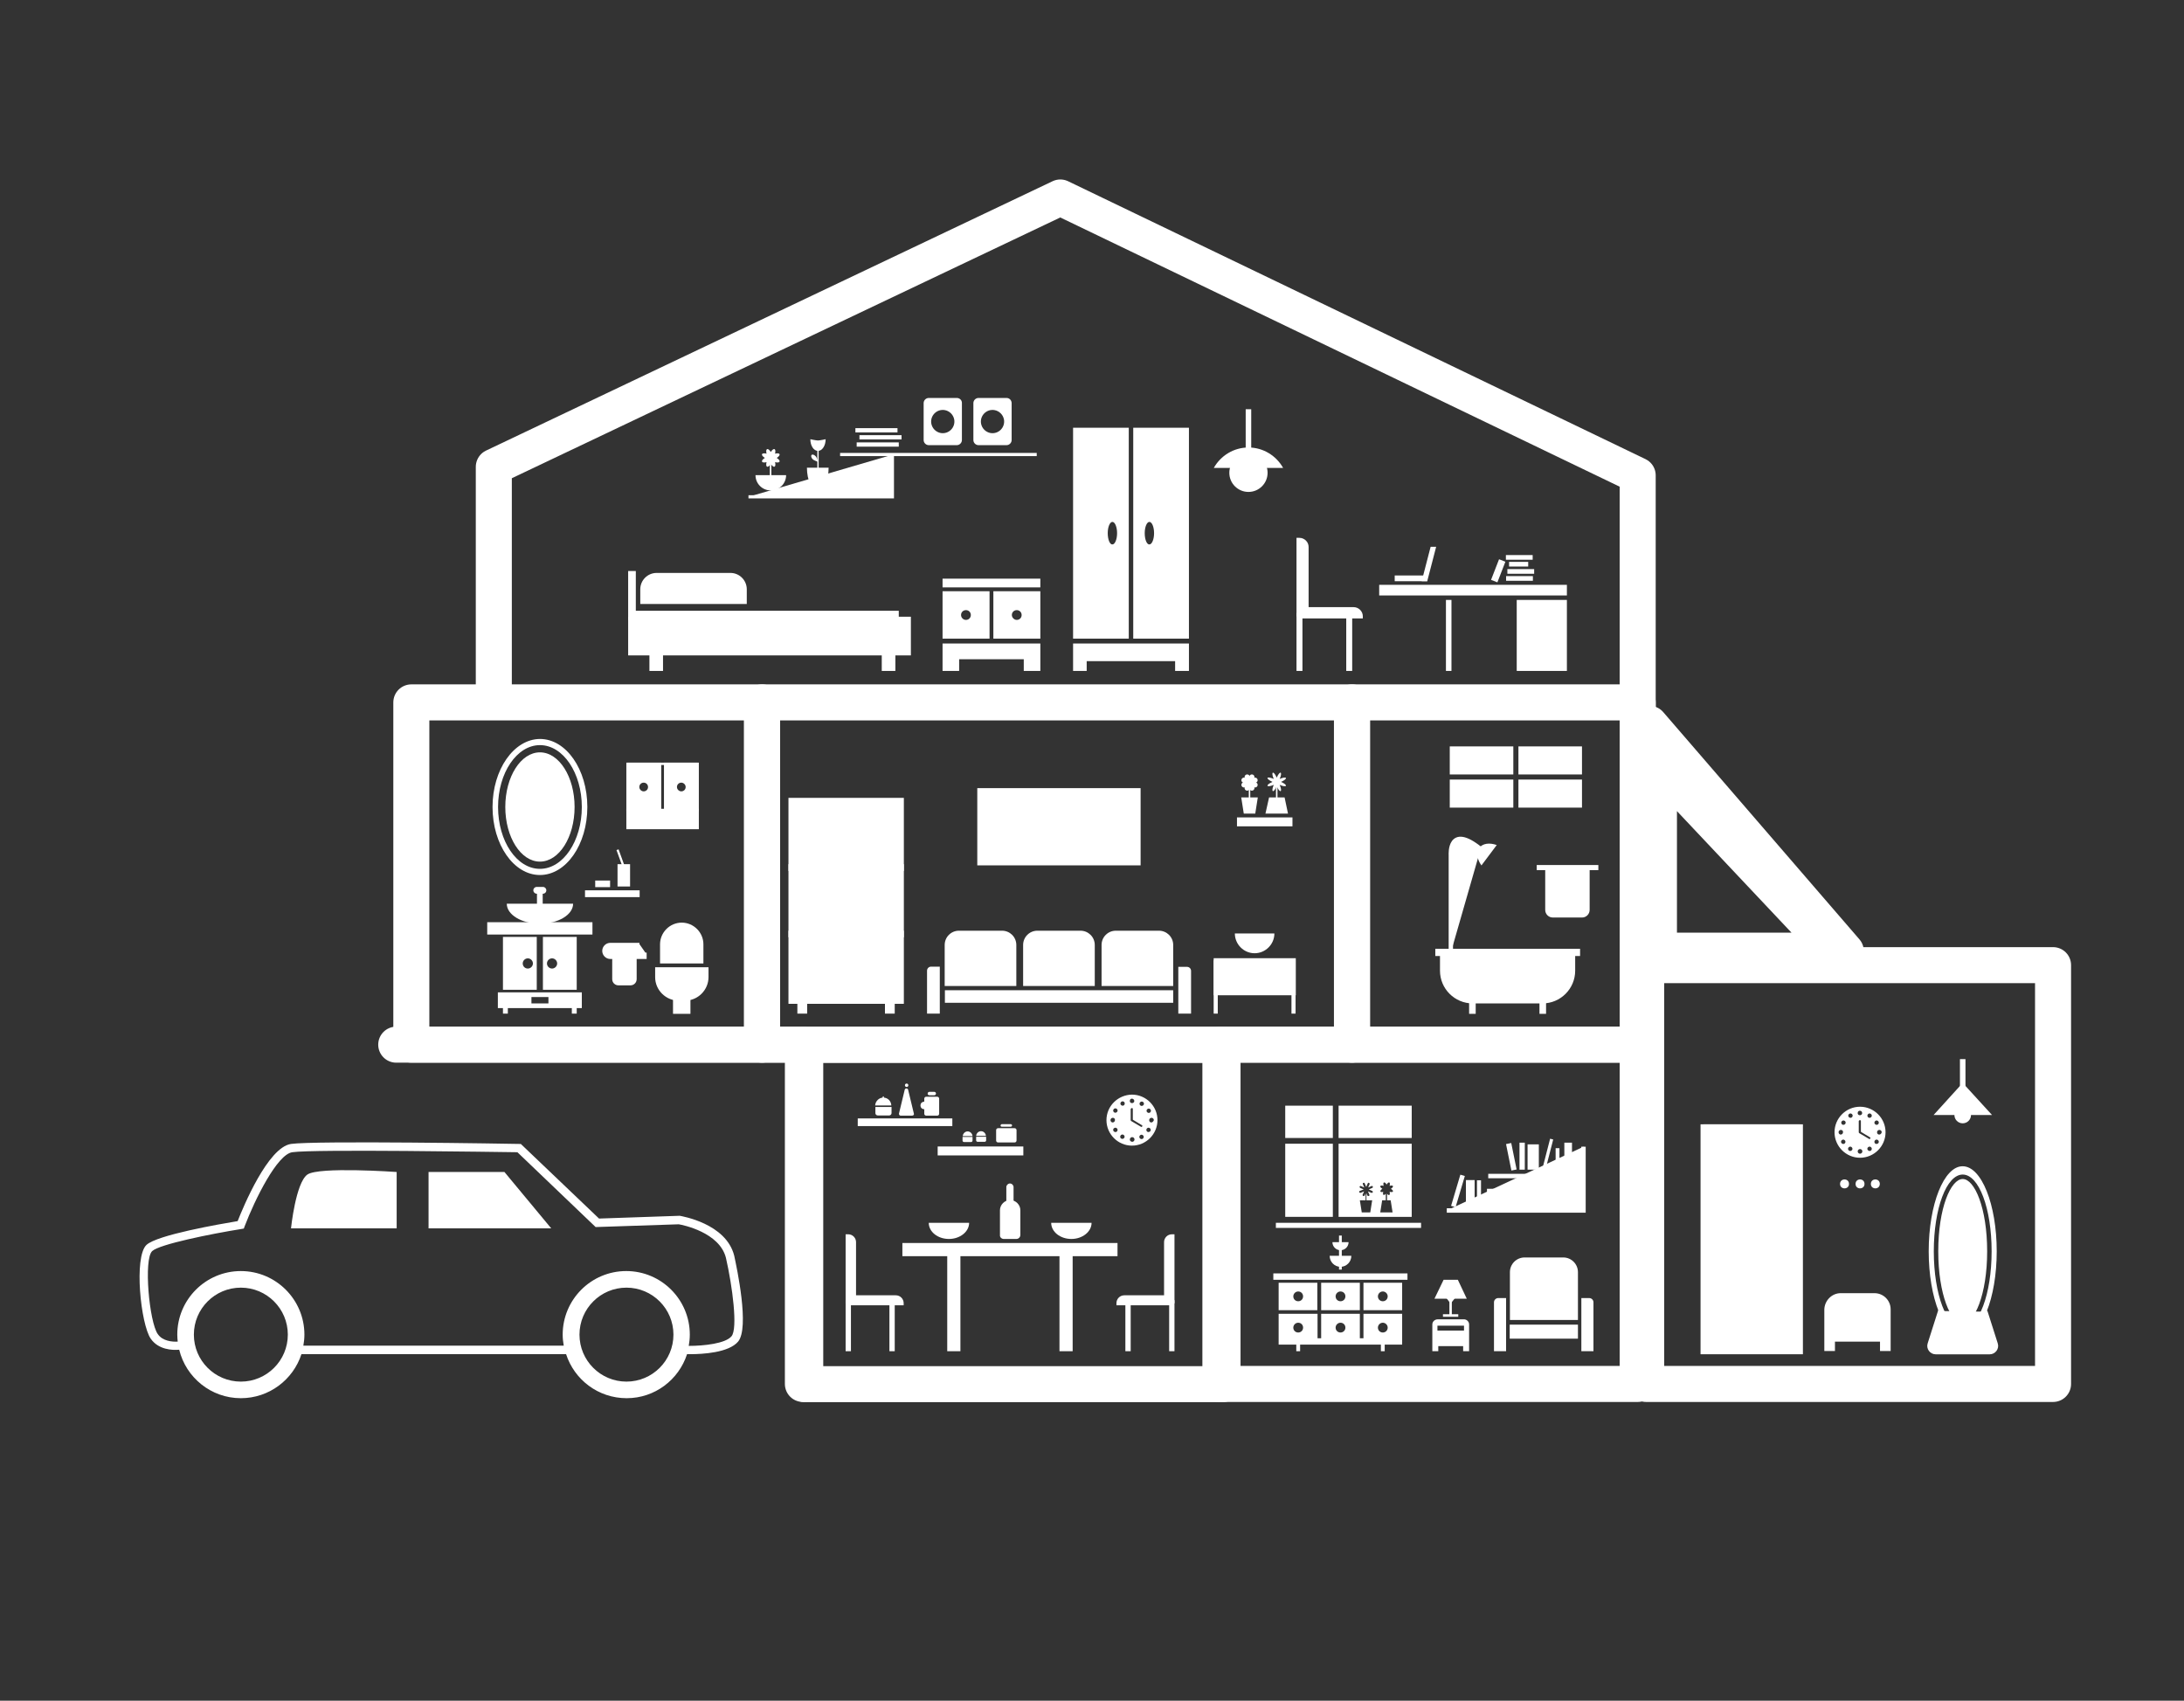 <?xml version="1.0" encoding="utf-8"?>
<!-- Generator: Adobe Illustrator 17.1.0, SVG Export Plug-In . SVG Version: 6.00 Build 0)  -->
<!DOCTYPE svg PUBLIC "-//W3C//DTD SVG 1.1//EN" "http://www.w3.org/Graphics/SVG/1.1/DTD/svg11.dtd">
<svg version="1.1" xmlns="http://www.w3.org/2000/svg" xmlns:xlink="http://www.w3.org/1999/xlink" x="0px" y="0px"
	 viewBox="0 0 1027.4 800" enable-background="new 0 0 1027.4 800" xml:space="preserve">
<rect x="0" y="0" width="1027.4" height="800" fill="#333333" stroke="none"/>
<g id="objects">
	<g>
		<g>
			<g>
				<g>
					<g>
						<g>
							
								<polyline fill="none" stroke="#FFFFFF" stroke-width="16.95" stroke-linecap="round" stroke-linejoin="round" stroke-miterlimit="10" points="
								186.4,491.4 377.7,491.4 377.7,651 							"/>
							
								<rect x="574.1" y="491.4" fill="none" stroke="#FFFFFF" stroke-width="16.95" stroke-linecap="round" stroke-linejoin="round" stroke-miterlimit="10" width="196.3" height="159.6"/>
							
								<rect x="358.5" y="330.4" fill="none" stroke="#FFFFFF" stroke-width="16.95" stroke-linecap="round" stroke-linejoin="round" stroke-miterlimit="10" width="277.5" height="161"/>
							
								<rect x="636" y="330.4" fill="none" stroke="#FFFFFF" stroke-width="16.95" stroke-linecap="round" stroke-linejoin="round" stroke-miterlimit="10" width="134.4" height="161"/>
							
								<polyline fill="none" stroke="#FFFFFF" stroke-width="16.95" stroke-linecap="round" stroke-linejoin="round" stroke-miterlimit="10" points="
								232.3,329.2 232.3,219.6 498.8,92.9 770.4,223.6 770.4,381.2 							"/>
							
								<path fill="none" stroke="#FFFFFF" stroke-width="16.95" stroke-linecap="round" stroke-linejoin="round" stroke-miterlimit="10" d="
								M208.2,267.2"/>
							
								<path fill="none" stroke="#FFFFFF" stroke-width="16.95" stroke-linecap="round" stroke-linejoin="round" stroke-miterlimit="10" d="
								M415.2,119.9"/>
							
								<path fill="none" stroke="#FFFFFF" stroke-width="16.95" stroke-linecap="round" stroke-linejoin="round" stroke-miterlimit="10" d="
								M793.7,297.9"/>
							
								<path fill="none" stroke="#FFFFFF" stroke-width="16.95" stroke-linecap="round" stroke-linejoin="round" stroke-miterlimit="10" d="
								M415.2,119.9"/>
							
								<polyline fill="none" stroke="#FFFFFF" stroke-width="16.95" stroke-linecap="round" stroke-linejoin="round" stroke-miterlimit="10" points="
								776,340.5 868.3,447.4 837.2,447.4 							"/>
							
								<polygon fill="none" stroke="#FFFFFF" stroke-width="16.95" stroke-linecap="round" stroke-linejoin="round" stroke-miterlimit="10" points="
								862.4,447.2 780.4,447.2 780.4,360.2 							"/>
							
								<rect x="378.8" y="491.5" fill="none" stroke="#FFFFFF" stroke-width="16.95" stroke-linecap="round" stroke-linejoin="round" stroke-miterlimit="10" width="196.3" height="159.6"/>
							
								<rect x="193.5" y="330.4" fill="none" stroke="#FFFFFF" stroke-width="16.95" stroke-linecap="round" stroke-linejoin="round" stroke-miterlimit="10" width="165" height="161"/>
						</g>
					</g>
					<g>
						<g>
							<path fill="#FFFFFF" d="M520.5,526.9c0,6.6,5.4,12,12,12c6.6,0,12-5.4,12-12c0-6.6-5.4-12-12-12
								C525.9,515,520.5,520.3,520.5,526.9z M533.6,517.9c0,0.6-0.5,1-1.1,1c-0.6,0-1.1-0.5-1-1.1c0-0.6,0.5-1.1,1.1-1
								C533.1,516.9,533.6,517.3,533.6,517.9z M532.5,521.2c0.2,0,0.4,0.2,0.4,0.4v5.1l4.3,2.6c0.2,0.1,0.3,0.4,0.1,0.6
								c-0.1,0.1-0.2,0.2-0.4,0.2c-0.1,0-0.1,0-0.2-0.1l-4.6-2.7c-0.1-0.1-0.2-0.2-0.2-0.4v-5.3
								C532.1,521.4,532.3,521.2,532.5,521.2z M540.9,523.4c-0.2,0.1-0.3,0.1-0.5,0.1c-0.4,0-0.7-0.2-0.9-0.5
								c-0.3-0.5-0.1-1.1,0.4-1.4c0.5-0.3,1.1-0.1,1.4,0.4C541.6,522.4,541.4,523.1,540.9,523.4z M541.6,528c-0.6,0-1-0.5-1-1.1
								c0-0.6,0.5-1.1,1.1-1.1c0.6,0,1.1,0.5,1.1,1.1C542.6,527.5,542.1,528,541.6,528z M539.4,531c0.3-0.5,0.9-0.7,1.4-0.4
								c0.5,0.3,0.7,0.9,0.4,1.4c-0.2,0.3-0.6,0.5-0.9,0.5c-0.2,0-0.4,0-0.5-0.1C539.3,532.1,539.1,531.5,539.4,531z M538,519.7
								c-0.2,0.3-0.5,0.5-0.9,0.5c-0.2,0-0.4,0-0.5-0.1c-0.5-0.3-0.7-0.9-0.4-1.4c0.3-0.5,0.9-0.7,1.4-0.4
								C538.1,518.5,538.3,519.2,538,519.7z M536.5,533.9c0.5-0.3,1.1-0.1,1.4,0.4c0.3,0.5,0.1,1.1-0.4,1.4
								c-0.2,0.1-0.3,0.1-0.5,0.1c-0.4,0-0.7-0.2-0.9-0.5C535.8,534.8,536,534.2,536.5,533.9z M531.5,536c0-0.6,0.5-1.1,1.1-1.1
								c0.6,0,1.1,0.5,1.1,1.1c0,0.6-0.5,1.1-1.1,1.1C531.9,537,531.5,536.6,531.5,536z M528.6,520c-0.2,0.1-0.3,0.1-0.5,0.1
								c-0.4,0-0.7-0.2-0.9-0.5c-0.3-0.5-0.1-1.1,0.4-1.4c0.5-0.3,1.1-0.1,1.4,0.4C529.2,519.1,529.1,519.7,528.6,520z M527.1,534.2
								c0.3-0.5,0.9-0.7,1.4-0.4c0.5,0.3,0.7,0.9,0.4,1.4c-0.2,0.3-0.5,0.5-0.9,0.5c-0.2,0-0.4,0-0.5-0.1
								C527,535.4,526.8,534.7,527.1,534.2z M525.6,522.9c-0.2,0.3-0.5,0.5-0.9,0.5c-0.2,0-0.4,0-0.5-0.1c-0.5-0.3-0.7-0.9-0.4-1.4
								c0.3-0.5,0.9-0.7,1.4-0.4C525.7,521.8,525.9,522.4,525.6,522.9z M524.2,530.6c0.5-0.3,1.1-0.1,1.4,0.4
								c0.3,0.5,0.1,1.1-0.4,1.4c-0.2,0.1-0.3,0.1-0.5,0.1c-0.4,0-0.7-0.2-0.9-0.5C523.5,531.5,523.7,530.8,524.2,530.6z
								 M522.4,526.9C522.4,526.9,522.4,526.9,522.4,526.9c0-0.6,0.5-1.1,1.1-1.1c0.6,0,1.1,0.5,1,1.1c0,0,0,0,0,0c0,0,0,0,0,0
								c0,0.6-0.5,1.1-1.1,1.1C522.9,528,522.4,527.5,522.4,526.9C522.4,526.9,522.4,526.9,522.4,526.9z"/>
							<g>
								<path fill="#FFFFFF" d="M547.5,613.1h5v-32.5h-1.2c-2.1,0-3.7,1.7-3.7,3.7V613.1z"/>
								<rect x="529.4" y="611.6" fill="#FFFFFF" width="2.5" height="24"/>
								<rect x="550" y="611.6" fill="#FFFFFF" width="2.5" height="24"/>
								<path fill="#FFFFFF" d="M525.1,614h26.2v-4.7h-22.4c-2.1,0-3.7,1.7-3.7,3.7V614z"/>
							</g>
							<g>
								<path fill="#FFFFFF" d="M402.8,613.1h-5v-32.5h1.2c2.1,0,3.7,1.7,3.7,3.7V613.1z"/>
								<rect x="418.4" y="611.6" fill="#FFFFFF" width="2.5" height="24"/>
								<rect x="397.8" y="611.6" fill="#FFFFFF" width="2.5" height="24"/>
								<path fill="#FFFFFF" d="M425.2,614h-26.2v-4.7h22.4c2.1,0,3.7,1.7,3.7,3.7V614z"/>
							</g>
							<g>
								<g>
									<g>
										<rect x="424.5" y="584.7" fill="#FFFFFF" width="101.2" height="6.2"/>
									</g>
									<g>
										<rect x="498.4" y="589" fill="#FFFFFF" width="6.2" height="46.6"/>
										<rect x="445.6" y="589" fill="#FFFFFF" width="6.2" height="46.6"/>
									</g>
								</g>
								<g>
									<path fill="#FFFFFF" d="M494.5,575.2c0,4.2,4.2,7.6,9.5,7.6c5.2,0,9.5-3.4,9.5-7.6"/>
									<path fill="#FFFFFF" d="M436.9,575.2c0,4.2,4.2,7.6,9.5,7.6c5.2,0,9.5-3.4,9.5-7.6"/>
									<g>
										<path fill="#FFFFFF" d="M472.2,582.8h5.9c1,0,1.9-0.8,1.9-1.9v-11.6c0-2.6-2.2-4.8-4.8-4.8l0,0c-2.6,0-4.8,2.2-4.8,4.8
											V581C470.3,582,471.2,582.8,472.2,582.8z"/>
										<path fill="#FFFFFF" d="M475.1,556.7L475.1,556.7c0.9,0,1.7,0.8,1.7,1.7v16.5c0,0.9-0.8,1.7-1.7,1.7l0,0
											c-0.9,0-1.7-0.8-1.7-1.7v-16.5C473.4,557.5,474.2,556.7,475.1,556.7z"/>
									</g>
								</g>
							</g>
							<g>
								<rect x="441.1" y="539.3" fill="#FFFFFF" width="40.3" height="4.2"/>
								<g>
									<path fill="#FFFFFF" d="M469.5,537.4h7.8c0.5,0,0.9-0.4,0.9-0.9v-4.9c0-0.5-0.4-0.9-0.9-0.9h-7.8c-0.5,0-0.9,0.4-0.9,0.9
										v4.9C468.6,537,469,537.4,469.5,537.4z"/>
									<path fill="#FFFFFF" d="M471.3,530h4.2c0.3,0,0.6-0.3,0.6-0.6l0,0c0-0.3-0.3-0.6-0.6-0.6h-4.2c-0.3,0-0.6,0.3-0.6,0.6l0,0
										C470.6,529.7,470.9,530,471.3,530z"/>
								</g>
								<g>
									<path fill="#FFFFFF" d="M459.2,534.3c0.1-1.2,1.1-2.2,2.3-2.2c1.2,0,2.2,1,2.3,2.2H459.2z"/>
									<path fill="#FFFFFF" d="M463.9,534.7v1.7c0,0.4-0.3,0.7-0.7,0.7h-3.3c-0.4,0-0.7-0.3-0.7-0.7v-1.7H463.9z"/>
								</g>
								<g>
									<path fill="#FFFFFF" d="M452.9,534.4c0.1-1.2,1.1-2.2,2.3-2.2c1.2,0,2.2,1,2.3,2.2H452.9z"/>
									<path fill="#FFFFFF" d="M457.5,534.8v1.7c0,0.4-0.3,0.7-0.7,0.7h-3.3c-0.4,0-0.7-0.3-0.7-0.7v-1.7H457.5z"/>
								</g>
							</g>
							<g>
								<rect x="403.5" y="526.1" fill="#FFFFFF" width="44.5" height="3.6"/>
								<g>
									<path fill="#FFFFFF" d="M429.9,523.8l-2.7-11.2c-0.2-0.8-1.4-0.8-1.6,0l-2.7,11.2c-0.1,0.5,0.3,1,0.8,1h5.3
										C429.7,524.8,430.1,524.3,429.9,523.8z"/>
									<circle fill="#FFFFFF" cx="426.5" cy="510.5" r="0.8"/>
								</g>
								<g>
									<path fill="#FFFFFF" d="M411.7,520c0.1-2,1.8-3.7,3.8-3.7c2.1,0,3.7,1.6,3.8,3.7H411.7z"/>
									<path fill="#FFFFFF" d="M419.4,520.7v2.9c0,0.6-0.5,1.1-1.1,1.1h-5.4c-0.6,0-1.1-0.5-1.1-1.1v-2.9H419.4z"/>
									<path fill="#FFFFFF" d="M415.5,515.7L415.5,515.7c0.1,0,0.3,0.1,0.3,0.3v1.5c0,0.1-0.1,0.3-0.3,0.3l0,0
										c-0.1,0-0.3-0.1-0.3-0.3V516C415.3,515.9,415.4,515.7,415.5,515.7z"/>
								</g>
								<g>
									<g>
										<path fill="#FFFFFF" d="M435.7,524.8h5.2c0.5,0,0.9-0.4,0.9-0.9v-7.1c0-0.5-0.4-0.9-0.9-0.9h-5.2c-0.5,0-0.9,0.4-0.9,0.9
											v7.1C434.8,524.4,435.2,524.8,435.7,524.8z"/>
										<path fill="#FFFFFF" d="M437.2,515.2h2.3c0.5,0,0.8-0.4,0.8-0.8l0,0c0-0.5-0.4-0.8-0.8-0.8h-2.3c-0.5,0-0.8,0.4-0.8,0.8
											l0,0C436.3,514.8,436.7,515.2,437.2,515.2z"/>
									</g>
									<circle fill="#FFFFFF" stroke="#FFFFFF" stroke-width="0.564" stroke-miterlimit="10" cx="434.8" cy="520" r="1.5"/>
								</g>
							</g>
						</g>
						<g>
							<g>
								<rect x="581.9" y="384.5" fill="#FFFFFF" width="26.1" height="4.2"/>
								<g>
									<polygon fill="#FFFFFF" points="595.3,382.7 605.9,382.7 604.3,375.1 597,375.1 									"/>
									<polygon fill="#FFFFFF" points="583.9,375.1 591.7,375.1 590.5,382.7 585.1,382.7 									"/>
									<g>
										<path fill="#FFFFFF" d="M598.6,367.8c-3.5,1.5-2.9,2.9,0.6,1.4c-1.5,3.5-0.1,4.1,1.4,0.6c1.5,3.5,2.9,2.9,1.4-0.6
											c3.5,1.5,4.1,0.1,0.6-1.4c3.5-1.5,2.9-2.9-0.6-1.4c1.5-3.5,0.1-4.1-1.4-0.6c-1.5-3.5-2.9-2.9-1.4,0.6
											C595.7,364.9,595.1,366.2,598.6,367.8z"/>
									</g>
									
										<line fill="#FFFFFF" stroke="#FFFFFF" stroke-width="0.696" stroke-miterlimit="10" x1="600.6" y1="367.8" x2="600.6" y2="377.7"/>
									
										<line fill="#FFFFFF" stroke="#FFFFFF" stroke-width="0.696" stroke-miterlimit="10" x1="587.8" y1="368.1" x2="587.8" y2="378"/>
									<g>
										
											<line fill="#FFFFFF" stroke="#FFFFFF" stroke-width="2.436" stroke-linecap="round" stroke-miterlimit="10" x1="590.4" y1="369.2" x2="585.2" y2="367"/>
										
											<line fill="#FFFFFF" stroke="#FFFFFF" stroke-width="2.436" stroke-linecap="round" stroke-miterlimit="10" x1="588.9" y1="370.7" x2="586.7" y2="365.5"/>
										
											<line fill="#FFFFFF" stroke="#FFFFFF" stroke-width="2.436" stroke-linecap="round" stroke-miterlimit="10" x1="586.7" y1="370.7" x2="588.9" y2="365.5"/>
										
											<line fill="#FFFFFF" stroke="#FFFFFF" stroke-width="2.436" stroke-linecap="round" stroke-miterlimit="10" x1="585.2" y1="369.2" x2="590.4" y2="367"/>
									</g>
								</g>
							</g>
							<g>
								
									<rect x="372.5" y="376.9" fill="#FFFFFF" stroke="#FFFFFF" stroke-width="3.182" stroke-miterlimit="10" width="51.1" height="31.2"/>
								
									<rect x="372.5" y="408.1" fill="#FFFFFF" stroke="#FFFFFF" stroke-width="3.182" stroke-miterlimit="10" width="51.1" height="31.2"/>
								
									<rect x="372.5" y="439.4" fill="#FFFFFF" stroke="#FFFFFF" stroke-width="3.182" stroke-miterlimit="10" width="51.1" height="31.2"/>
								<g>
									<rect x="416.3" y="470.6" fill="#FFFFFF" width="4.6" height="6.2"/>
									<rect x="375.1" y="470.6" fill="#FFFFFF" width="4.6" height="6.2"/>
								</g>
								<rect x="413.7" y="387" fill="#FFFFFF" width="5" height="17.4"/>
								<rect x="408" y="390.4" fill="#FFFFFF" width="2.5" height="14"/>
								
									<rect x="402.4" y="384.9" transform="matrix(-0.969 -0.249 0.249 -0.969 696.033 877.406)" fill="#FFFFFF" width="2.1" height="19.5"/>
								<rect x="390" y="388.2" fill="#FFFFFF" width="7.3" height="16.3"/>
								<rect x="384.8" y="387" fill="#FFFFFF" width="3.4" height="17.4"/>
								
									<rect x="377.9" y="387" transform="matrix(-0.98 0.199 -0.199 -0.98 830.316 708.214)" fill="#FFFFFF" width="3.4" height="17.4"/>
								
									<rect x="394.8" y="422.9" transform="matrix(-0.932 -0.362 0.362 -0.932 611.31 974.082)" fill="#FFFFFF" width="4.3" height="13.8"/>
								<rect x="402" y="433.2" fill="#FFFFFF" width="16.6" height="3"/>
								<rect x="402.9" y="428.7" fill="#FFFFFF" width="16.6" height="3"/>
								<rect x="403.9" y="424.3" fill="#FFFFFF" width="11.9" height="3"/>
								<rect x="401.9" y="420" fill="#FFFFFF" width="16.6" height="3"/>
								<rect x="417.6" y="445.3" fill="#FFFFFF" width="2.4" height="21.7"/>
								<rect x="413.8" y="451.4" fill="#FFFFFF" width="2.4" height="15.7"/>
								<rect x="409.9" y="448.8" fill="#FFFFFF" width="2.4" height="18.3"/>
								<rect x="406" y="452.4" fill="#FFFFFF" width="2.4" height="14.7"/>
								<rect x="402.2" y="446.9" fill="#FFFFFF" width="2.4" height="20.1"/>
							</g>
							<g>
								
									<rect x="571.9" y="451.7" fill="#FFFFFF" stroke="#FFFFFF" stroke-width="1.933" stroke-miterlimit="10" width="36.7" height="15.5"/>
								
									<line fill="#FFFFFF" stroke="#FFFFFF" stroke-width="1.933" stroke-miterlimit="10" x1="608.5" y1="451.7" x2="608.5" y2="476.8"/>
								
									<line fill="#FFFFFF" stroke="#FFFFFF" stroke-width="1.933" stroke-miterlimit="10" x1="571.9" y1="451.7" x2="571.9" y2="476.8"/>
								<path fill="#FFFFFF" d="M580.9,439.1c0,5.1,4.2,9.3,9.3,9.3c5.1,0,9.3-4.2,9.3-9.3"/>
							</g>
							<g>
								<g>
									<path fill="#FFFFFF" d="M554.3,476.8h6v-20.1c0-1.1-0.9-1.9-1.9-1.9h-4.1V476.8z"/>
									<path fill="#FFFFFF" d="M436.1,476.8h6v-22.1H438c-1.1,0-1.9,0.9-1.9,1.9V476.8z"/>
								</g>
								<g>
									<path fill="#FFFFFF" d="M518.3,463.8h33.6v-19.3c0-3.7-3-6.7-6.7-6.7h-20.3c-3.7,0-6.7,3-6.7,6.7V463.8z"/>
									<path fill="#FFFFFF" d="M481.4,463.8H515v-19.3c0-3.7-3-6.7-6.7-6.7h-20.3c-3.7,0-6.7,3-6.7,6.7V463.8z"/>
									<path fill="#FFFFFF" d="M444.5,463.8h33.6v-19.3c0-3.7-3-6.7-6.7-6.7h-20.3c-3.7,0-6.7,3-6.7,6.7V463.8z"/>
									<rect x="444.5" y="465.8" fill="#FFFFFF" width="107.4" height="5.9"/>
								</g>
							</g>
							<g>
								
									<rect x="461.3" y="372.3" fill="#FFFFFF" stroke="#FFFFFF" stroke-width="3.131" stroke-miterlimit="10" width="73.7" height="33.2"/>
								<g>
									<polygon fill="#FFFFFF" points="527.3,396.5 518.6,381.4 509.9,396.5 									"/>
									<polygon fill="#FFFFFF" points="506.9,381.4 498.2,396.5 489.5,381.4 									"/>
									<polygon fill="#FFFFFF" points="486.6,396.5 477.9,381.4 469.2,396.5 									"/>
								</g>
							</g>
						</g>
						<g>
							<g>
								<rect x="722.9" y="406.9" fill="#FFFFFF" width="29" height="2.4"/>
								<path fill="#FFFFFF" d="M730.5,431.6h13.7c2,0,3.6-1.6,3.6-3.6v-20h-20.9v20C726.9,430,728.5,431.6,730.5,431.6z"/>
							</g>
							<g>
								<path fill="#FFFFFF" d="M725.6,472h-32.8c-8.5,0-15.4-6.9-15.4-15.4v-8H741v8C741,465.1,734.1,472,725.6,472z"/>
								<rect x="675.2" y="446.3" fill="#FFFFFF" width="68.1" height="3.4"/>
								<g>
									<rect x="691.1" y="470.6" fill="#FFFFFF" width="3.1" height="6.3"/>
									<rect x="724.2" y="470.6" fill="#FFFFFF" width="3.1" height="6.3"/>
								</g>
								<path fill="#FFFFFF" stroke="#FFFFFF" stroke-width="2.039" stroke-miterlimit="10" d="M682.5,448.1v-46c0,0-1-14.9,14-2.7
									"/>
								<path fill="#FFFFFF" d="M704.1,397.5c-3.4-1.2-6.6-0.8-8.2,1.3c-1.6,2.1-1.1,5.4,1,8.3L704.1,397.5z"/>
							</g>
							<g>
								<rect x="714.3" y="351.1" fill="#FFFFFF" width="29.9" height="13.2"/>
								<rect x="682" y="351.1" fill="#FFFFFF" width="29.9" height="13.2"/>
								<rect x="682" y="366.7" fill="#FFFFFF" width="29.9" height="13.2"/>
								<rect x="714.3" y="366.7" fill="#FFFFFF" width="29.9" height="13.2"/>
							</g>
						</g>
						<g>
							<g>
								<path fill="#FFFFFF" d="M504.8,201.2v99.2h26.2v-99.2H504.8z M521.1,250.8c0-2.9,1-5.3,2.2-5.3c1.2,0,2.2,2.4,2.2,5.3
									c0,2.9-1,5.3-2.2,5.3C522.1,256.2,521.1,253.8,521.1,250.8z"/>
								<path fill="#FFFFFF" d="M533.1,201.2v99.2h26.2v-99.2H533.1z M538.5,250.8c0-2.9,1-5.3,2.2-5.3c1.2,0,2.2,2.4,2.2,5.3
									c0,2.9-1,5.3-2.2,5.3C539.5,256.2,538.5,253.8,538.5,250.8z"/>
								<polygon fill="#FFFFFF" points="559.3,302.7 559.3,309.9 559.3,311 559.3,315.6 552.8,315.6 552.8,311 511.2,311 
									511.2,315.6 504.8,315.6 504.8,311 504.8,309.9 504.8,302.7 								"/>
							</g>
							<g>
								<polygon fill="#FFFFFF" points="489.4,302.7 489.4,308.7 489.4,310.1 489.4,315.6 481.6,315.6 481.6,310.1 451.2,310.1 
									451.2,315.6 443.4,315.6 443.4,310.1 443.4,308.7 443.4,302.7 								"/>
								<rect x="443.4" y="272.2" fill="#FFFFFF" width="46" height="4.1"/>
								<path fill="#FFFFFF" d="M443.4,278.1v22.3h22.1v-22.3H443.4z M452.1,289.3c0-1.3,1-2.3,2.3-2.3c1.3,0,2.3,1,2.3,2.3
									c0,1.3-1,2.3-2.3,2.3C453.1,291.6,452.1,290.5,452.1,289.3z"/>
								<path fill="#FFFFFF" d="M467.3,278.1v22.3h22.1v-22.3H467.3z M476,289.3c0-1.3,1-2.3,2.3-2.3c1.3,0,2.3,1,2.3,2.3
									c0,1.3-1,2.3-2.3,2.3C477.1,291.6,476,290.5,476,289.3z"/>
							</g>
							<g>
								<rect x="295.5" y="290.1" fill="#FFFFFF" width="133" height="18.2"/>
								<rect x="297.3" y="287.3" fill="#FFFFFF" width="125.5" height="18.2"/>
								<rect x="305.5" y="302.8" fill="#FFFFFF" width="6.4" height="12.8"/>
								<rect x="414.8" y="302.8" fill="#FFFFFF" width="6.4" height="12.8"/>
								<path fill="#FFFFFF" d="M351.3,284.1h-50.1v-6.9c0-4.3,3.5-7.7,7.7-7.7h34.7c4.3,0,7.7,3.5,7.7,7.7V284.1z"/>
								<rect x="295.5" y="268.6" fill="#FFFFFF" width="3.6" height="23.2"/>
							</g>
							<g>
								<path fill="#FFFFFF" d="M615.6,290h-5.7v-37h1.4c2.3,0,4.3,1.9,4.3,4.3V290z"/>
								<rect x="633.3" y="288.3" fill="#FFFFFF" width="2.8" height="27.3"/>
								<rect x="609.9" y="288.3" fill="#FFFFFF" width="2.8" height="27.3"/>
								<path fill="#FFFFFF" d="M641.1,290.9h-29.8v-5.3h25.5c2.3,0,4.3,1.9,4.3,4.3V290.9z"/>
							</g>
							<g>
								<path fill="#FFFFFF" d="M473.5,187.2h-13.2c-1.3,0-2.4,1.1-2.4,2.4V207c0,1.3,1.1,2.4,2.4,2.4h13.2c1.3,0,2.4-1.1,2.4-2.4
									v-17.5C475.8,188.2,474.8,187.2,473.5,187.2z M461.5,199.2c-0.6-3.7,2.6-6.9,6.3-6.3c2.3,0.4,4.1,2.2,4.5,4.5
									c0.6,3.7-2.6,6.9-6.3,6.3C463.7,203.3,461.9,201.5,461.5,199.2z"/>
								<path fill="#FFFFFF" d="M450.1,187.2h-13.2c-1.3,0-2.4,1.1-2.4,2.4V207c0,1.3,1.1,2.4,2.4,2.4h13.2c1.3,0,2.4-1.1,2.4-2.4
									v-17.5C452.5,188.2,451.4,187.2,450.1,187.2z M438.1,199.2c-0.6-3.7,2.6-6.9,6.3-6.3c2.3,0.4,4.1,2.2,4.5,4.5
									c0.6,3.7-2.6,6.9-6.3,6.3C440.3,203.3,438.5,201.5,438.1,199.2z"/>
								
									<line fill="#FFFFFF" stroke="#FFFFFF" stroke-width="1.491" stroke-miterlimit="10" x1="487.7" y1="213.8" x2="395.2" y2="213.8"/>
								<polyline fill="#FFFFFF" stroke="#FFFFFF" stroke-width="1.491" stroke-miterlimit="10" points="419.8,213.9 419.8,233.7 
									352.1,233.7 								"/>
								<g>
									<g>
										<g>
											<path fill="#FFFFFF" d="M359.8,215.4c-2.2,1.4-1.6,2.6,0.8,2c-0.6,2.4,0.6,3,2,0.8c1.4,2.2,2.6,1.6,2-0.8
												c2.4,0.6,3-0.6,0.8-2c2.2-1.4,1.6-2.6-0.8-2c0.6-2.4-0.6-3-2-0.8c-1.4-2.2-2.6-1.6-2,0.8
												C358.2,212.8,357.6,214,359.8,215.4z"/>
										</g>
										
											<line fill="#FFFFFF" stroke="#FFFFFF" stroke-width="0.716" stroke-miterlimit="10" x1="362.5" y1="215.4" x2="362.5" y2="225.6"/>
									</g>
									<path fill="#FFFFFF" d="M355.4,223.5c0,4,3.2,7.2,7.2,7.2c4,0,7.2-3.2,7.2-7.2"/>
								</g>
								<g>
									<rect x="403" y="208.1" fill="#FFFFFF" width="19.8" height="2"/>
									<rect x="404.3" y="204.7" fill="#FFFFFF" width="19.8" height="2"/>
									<rect x="402.4" y="201.4" fill="#FFFFFF" width="19.8" height="2"/>
								</g>
								<g>
									<path fill="#FFFFFF" d="M379.6,220c0,5.9,2.3,10.7,5.1,10.7c2.8,0,5.1-4.8,5.1-10.7"/>
									
										<line fill="#FFFFFF" stroke="#FFFFFF" stroke-width="0.611" stroke-linecap="round" stroke-miterlimit="10" x1="384.8" y1="227" x2="384.8" y2="210.5"/>
									<path fill="#FFFFFF" d="M381.2,206.6c0,3.1,1.6,5.5,3.6,5.5c2,0,3.6-2.5,3.6-5.5c0,0-2.7,0.6-3.6,0.6
										C383.9,207.2,381.2,206.6,381.2,206.6z"/>
									<path fill="#FFFFFF" d="M382.3,216c0.7,0.7,2.5,1.2,2.5,1.2s-0.4-1.9-1.1-2.6c-0.7-0.7-1.5-1-1.9-0.6
										C381.4,214.4,381.6,215.3,382.3,216z"/>
								</g>
							</g>
							<g>
								<rect x="586" y="192.5" fill="#FFFFFF" width="2.6" height="25.3"/>
								<circle fill="#FFFFFF" cx="587.3" cy="222.4" r="9"/>
								<path fill="#FFFFFF" d="M571,220.1c3.2-5.7,9.3-9.6,16.3-9.6s13.1,3.9,16.3,9.6H571z"/>
							</g>
							<g>
								<g>
									<rect x="648.8" y="275.1" fill="#FFFFFF" width="88.3" height="5"/>
									<rect x="713.5" y="282.2" fill="#FFFFFF" width="23.6" height="33.4"/>
									<rect x="680.2" y="282.2" fill="#FFFFFF" width="2.6" height="33.4"/>
								</g>
								<g>
									<polygon fill="#FFFFFF" points="668.8,273.4 671.4,273.4 675.6,257.2 673,257.2 									"/>
									<rect x="656.1" y="270.7" fill="#FFFFFF" width="15.3" height="2.7"/>
								</g>
								<g>
									
										<rect x="703" y="263.3" transform="matrix(-0.932 -0.362 0.362 -0.932 1264.284 773.807)" fill="#FFFFFF" width="3.2" height="10.4"/>
									<rect x="708.5" y="271" fill="#FFFFFF" width="12.6" height="2.2"/>
									<rect x="709.1" y="267.7" fill="#FFFFFF" width="12.6" height="2.2"/>
									<rect x="709.9" y="264.3" fill="#FFFFFF" width="9" height="2.2"/>
									<rect x="708.4" y="261.1" fill="#FFFFFF" width="12.6" height="2.2"/>
								</g>
							</g>
						</g>
						<g>
							<g>
								
									<rect x="801.4" y="530.3" fill="#FFFFFF" stroke="#FFFFFF" stroke-width="2.857" stroke-miterlimit="10" width="45.3" height="105.3"/>
								
									<line fill="#FFFFFF" stroke="#FFFFFF" stroke-width="2.857" stroke-miterlimit="10" x1="846.8" y1="530.3" x2="801.4" y2="530.3"/>
								
									<line fill="#FFFFFF" stroke="#FFFFFF" stroke-width="2.857" stroke-miterlimit="10" x1="846.8" y1="545.4" x2="801.4" y2="545.4"/>
								
									<line fill="#FFFFFF" stroke="#FFFFFF" stroke-width="2.857" stroke-miterlimit="10" x1="846.8" y1="560.5" x2="801.4" y2="560.5"/>
								
									<line fill="#FFFFFF" stroke="#FFFFFF" stroke-width="2.857" stroke-miterlimit="10" x1="846.8" y1="575.6" x2="801.4" y2="575.6"/>
								
									<line fill="#FFFFFF" stroke="#FFFFFF" stroke-width="2.857" stroke-miterlimit="10" x1="846.8" y1="590.7" x2="801.4" y2="590.7"/>
								
									<line fill="#FFFFFF" stroke="#FFFFFF" stroke-width="2.857" stroke-miterlimit="10" x1="846.8" y1="605.8" x2="801.4" y2="605.8"/>
								<path fill="#FFFFFF" d="M801.4,605.8v29.8h21v-29.8H801.4z M809.5,620.7c0-1.4,1.1-2.4,2.4-2.4c1.4,0,2.4,1.1,2.4,2.4
									c0,1.4-1.1,2.4-2.4,2.4C810.6,623.2,809.5,622.1,809.5,620.7z"/>
								<path fill="#FFFFFF" d="M825.7,605.8v29.8h21v-29.8H825.7z M833.8,620.7c0-1.4,1.1-2.4,2.4-2.4c1.4,0,2.4,1.1,2.4,2.4
									c0,1.4-1.1,2.4-2.4,2.4C834.9,623.2,833.8,622.1,833.8,620.7z"/>
							</g>
							<g>
								<g>
									<path fill="#FFFFFF" d="M923.3,554.6c5.6,0,11.5,13.7,11.5,34c0,20.4-6,34-11.5,34c-5.6,0-11.5-13.7-11.5-34
										C911.8,568.2,917.7,554.6,923.3,554.6z"/>
									<path fill="#FFFFFF" d="M907.3,588.6c0,22.1,7.2,40,16,40c8.8,0,16-17.9,16-40c0-22.1-7.2-40-16-40
										C914.5,548.5,907.3,566.5,907.3,588.6z M909.7,588.6c0-20.2,6-36.1,13.6-36.1c7.6,0,13.6,15.9,13.6,36.1s-6,36.1-13.6,36.1
										C915.7,624.7,909.7,608.8,909.7,588.6z"/>
								</g>
								<path fill="#FFFFFF" stroke="#FFFFFF" stroke-width="3.131" stroke-miterlimit="10" d="M933.4,617l4.9,15.4
									c0.5,1.5-0.7,3.1-2.3,3.1h-25.4c-1.6,0-2.8-1.6-2.3-3.1l5-15.7"/>
							</g>
							<path fill="#FFFFFF" d="M863,532.6c0,6.6,5.4,12,12,12c6.6,0,12-5.4,12-12c0-6.6-5.4-12-12-12C868.4,520.6,863,526,863,532.6
								z M876,523.6c0,0.6-0.5,1-1.1,1c-0.6,0-1.1-0.5-1-1.1c0-0.6,0.5-1.1,1.1-1C875.6,522.5,876,523,876,523.6z M875,526.9
								c0.2,0,0.4,0.2,0.4,0.4v5.1l4.3,2.6c0.2,0.1,0.3,0.4,0.1,0.6c-0.1,0.1-0.2,0.2-0.4,0.2c-0.1,0-0.1,0-0.2-0.1l-4.6-2.7
								c-0.1-0.1-0.2-0.2-0.2-0.4v-5.3C874.5,527.1,874.7,526.9,875,526.9z M883.3,529c-0.2,0.1-0.3,0.1-0.5,0.1
								c-0.4,0-0.7-0.2-0.9-0.5c-0.3-0.5-0.1-1.1,0.4-1.4c0.5-0.3,1.1-0.1,1.4,0.4C884,528.1,883.8,528.7,883.3,529z M884,533.7
								c-0.6,0-1-0.5-1-1.1c0-0.6,0.5-1.1,1.1-1.1c0.6,0,1.1,0.5,1.1,1.1C885.1,533.2,884.6,533.7,884,533.7z M881.9,536.6
								c0.3-0.5,0.9-0.7,1.4-0.4c0.5,0.3,0.7,0.9,0.4,1.4c-0.2,0.3-0.6,0.5-0.9,0.5c-0.2,0-0.4,0-0.5-0.1
								C881.8,537.8,881.6,537.1,881.9,536.6z M880.4,525.3c-0.2,0.3-0.5,0.5-0.9,0.5c-0.2,0-0.4,0-0.5-0.1
								c-0.5-0.3-0.7-0.9-0.4-1.4c0.3-0.5,0.9-0.7,1.4-0.4C880.5,524.2,880.7,524.8,880.4,525.3z M879,539.5
								c0.5-0.3,1.1-0.1,1.4,0.4c0.3,0.5,0.1,1.1-0.4,1.4c-0.2,0.1-0.3,0.1-0.5,0.1c-0.4,0-0.7-0.2-0.9-0.5
								C878.3,540.5,878.4,539.8,879,539.5z M873.9,541.6c0-0.6,0.5-1.1,1.1-1.1c0.6,0,1.1,0.5,1.1,1.1c0,0.6-0.5,1.1-1.1,1.1
								C874.4,542.7,873.9,542.2,873.9,541.6z M871,525.7c-0.2,0.1-0.3,0.1-0.5,0.1c-0.4,0-0.7-0.2-0.9-0.5
								c-0.3-0.5-0.1-1.1,0.4-1.4c0.5-0.3,1.1-0.1,1.4,0.4C871.7,524.7,871.5,525.4,871,525.7z M869.5,539.9
								c0.3-0.5,0.9-0.7,1.4-0.4c0.5,0.3,0.7,0.9,0.4,1.4c-0.2,0.3-0.5,0.5-0.9,0.5c-0.2,0-0.4,0-0.5-0.1
								C869.4,541,869.2,540.4,869.5,539.9z M868.1,528.6c-0.2,0.3-0.5,0.5-0.9,0.5c-0.2,0-0.4,0-0.5-0.1c-0.5-0.3-0.7-0.9-0.4-1.4
								c0.3-0.5,0.9-0.7,1.4-0.4C868.2,527.4,868.4,528.1,868.1,528.6z M866.6,536.2c0.5-0.3,1.1-0.1,1.4,0.4
								c0.3,0.5,0.1,1.1-0.4,1.4c-0.2,0.1-0.3,0.1-0.5,0.1c-0.4,0-0.7-0.2-0.9-0.5C865.9,537.1,866.1,536.5,866.6,536.2z
								 M864.9,532.6C864.9,532.6,864.9,532.6,864.9,532.6c0-0.6,0.5-1.1,1.1-1.1c0.6,0,1.1,0.5,1,1.1c0,0,0,0,0,0c0,0,0,0,0,0
								c0,0.6-0.5,1.1-1.1,1.1C865.4,533.7,864.9,533.2,864.9,532.6C864.9,532.6,864.9,532.6,864.9,532.6z"/>
							<path fill="#FFFFFF" d="M865.9,608.3h15.9c4.2,0,7.6,3.4,7.6,7.6v11.8v3.4v4.4h-5v-4.4h-21.2v4.4h-5v-4.4v-3.4V616
								C858.3,611.8,861.7,608.3,865.9,608.3z"/>
							<g>
								<circle fill="#FFFFFF" cx="882.2" cy="556.9" r="2.1"/>
								<circle fill="#FFFFFF" cx="875" cy="556.9" r="2.1"/>
								<circle fill="#FFFFFF" cx="867.7" cy="556.9" r="2.1"/>
							</g>
							<g>
								<g>
									<rect x="922" y="498.2" fill="#FFFFFF" width="2.6" height="14.1"/>
									<polygon fill="#FFFFFF" points="937.1,524.5 923.3,509.4 909.6,524.5 									"/>
								</g>
								<circle fill="#FFFFFF" cx="923.3" cy="524.5" r="3.9"/>
							</g>
						</g>
						<g>
							<g>
								<path fill="#FFFFFF" d="M231.7,379.6c0,17.7,10,32,22.3,32c12.3,0,22.3-14.3,22.3-32c0-17.7-10-32-22.3-32
									C241.7,347.7,231.7,362,231.7,379.6z M234.3,379.6c0-16,8.8-29.1,19.7-29.1c10.9,0,19.7,13.1,19.7,29.1
									c0,16-8.8,29.1-19.7,29.1C243.1,408.7,234.3,395.7,234.3,379.6z"/>
								<path fill="#FFFFFF" d="M254,353.9c9,0,16.3,11.5,16.3,25.7s-7.3,25.7-16.3,25.7c-9,0-16.3-11.5-16.3-25.7
									S245,353.9,254,353.9z"/>
							</g>
							<g>
								<g>
									<path fill="#FFFFFF" d="M319.3,470.7h2.9c6.1,0,11.1-5,11.1-11.1V455h-25.1v4.7C308.2,465.7,313.2,470.7,319.3,470.7z"/>
									<path fill="#FFFFFF" d="M320.7,434L320.7,434c5.6,0,10.2,4.6,10.2,10.2v9h-20.4v-9C310.5,438.6,315.1,434,320.7,434z"/>
									<rect x="316.6" y="458.2" fill="#FFFFFF" width="8.2" height="18.7"/>
								</g>
								<g>
									<path fill="#FFFFFF" stroke="#FFFFFF" stroke-width="1.191" stroke-miterlimit="10" d="M300.8,444.1h-13.7
										c-1.7,0-3.2,1.4-3.2,3.2l0,0c0,1.7,1.4,3.2,3.2,3.2h16.5v-2.4"/>
									<path fill="#FFFFFF" d="M290.9,463.5h5.7c1.6,0,2.9-1.3,2.9-2.9v-10.2H288v10.2C288,462.2,289.3,463.5,290.9,463.5z"/>
								</g>
							</g>
							<g>
								<rect x="275.2" y="418.8" fill="#FFFFFF" width="25.7" height="3.2"/>
								<g>
									<rect x="280" y="414.2" fill="#FFFFFF" width="7" height="3.1"/>
									<g>
										<rect x="290.5" y="406.5" fill="#FFFFFF" width="5.9" height="10.5"/>
										
											<line fill="#FFFFFF" stroke="#FFFFFF" stroke-width="1.044" stroke-miterlimit="10" x1="295.5" y1="413.5" x2="290.5" y2="399.7"/>
									</g>
								</g>
							</g>
							<g>
								<rect x="229.2" y="433.8" fill="#FFFFFF" width="49.5" height="5.8"/>
								<g>
									<rect x="269" y="473.3" fill="#FFFFFF" width="2.3" height="3.5"/>
									<rect x="236.6" y="473.3" fill="#FFFFFF" width="2.3" height="3.5"/>
								</g>
								<path fill="#FFFFFF" d="M238.4,425.1c0,5.2,7,9.4,15.6,9.4s15.6-4.2,15.6-9.4"/>
								<path fill="#FFFFFF" d="M253.7,418.2h0.5c0.6,0,1.1,0.5,1.1,1.1v8.3c0,0.6-0.5,1.1-1.1,1.1h-0.5c-0.6,0-1.1-0.5-1.1-1.1
									v-8.3C252.6,418.7,253.1,418.2,253.7,418.2z"/>
								<path fill="#FFFFFF" d="M252.5,420.4h2.9c0.9,0,1.6-0.7,1.6-1.6l0,0c0-0.9-0.7-1.6-1.6-1.6h-2.9c-0.9,0-1.6,0.7-1.6,1.6l0,0
									C250.9,419.7,251.6,420.4,252.5,420.4z"/>
								<path fill="#FFFFFF" d="M234.2,466.8v7.4h39.5v-7.4H234.2z M250,469h8v3h-8V469z"/>
								<path fill="#FFFFFF" d="M236.6,440.7v24.9h15.9v-24.9H236.6z M245.9,453.2c0-1.3,1.1-2.4,2.4-2.4c1.3,0,2.4,1.1,2.4,2.4
									c0,1.3-1.1,2.4-2.4,2.4C246.9,455.6,245.9,454.5,245.9,453.2z"/>
								<path fill="#FFFFFF" d="M255.4,440.7v24.9h15.9v-24.9H255.4z M257.3,453.2c0-1.3,1.1-2.4,2.4-2.4s2.4,1.1,2.4,2.4
									c0,1.3-1.1,2.4-2.4,2.4S257.3,454.5,257.3,453.2z"/>
							</g>
							<g>
								
									<line fill="#FFFFFF" stroke="#FFFFFF" stroke-width="1.104" stroke-miterlimit="10" x1="328.2" y1="359.3" x2="295.2" y2="359.3"/>
								<g>
									
										<rect x="295.2" y="381" fill="#FFFFFF" stroke="#FFFFFF" stroke-width="1.104" stroke-miterlimit="10" width="33" height="8.5"/>
									<path fill="#FFFFFF" stroke="#FFFFFF" stroke-width="1.104" stroke-miterlimit="10" d="M295.2,359.3V381h15.3v-21.7H295.2
										z M300.2,370.2c0-1.5,1.2-2.6,2.6-2.6c1.5,0,2.6,1.2,2.6,2.6c0,1.5-1.2,2.6-2.6,2.6C301.4,372.8,300.2,371.6,300.2,370.2z"
										/>
									<path fill="#FFFFFF" stroke="#FFFFFF" stroke-width="1.104" stroke-miterlimit="10" d="M312.9,359.3V381h15.3v-21.7H312.9
										z M317.9,370.2c0-1.5,1.2-2.6,2.6-2.6s2.6,1.2,2.6,2.6c0,1.5-1.2,2.6-2.6,2.6S317.9,371.6,317.9,370.2z"/>
								</g>
							</g>
						</g>
						<g>
							<g>
								<path fill="#FFFFFF" d="M743.9,635.6h5.7v-23c0-1.1-0.9-2-2-2h-3.7V635.6z"/>
								<path fill="#FFFFFF" d="M702.8,635.6h5.7v-25h-3.7c-1.1,0-2,0.9-2,2V635.6z"/>
								<path fill="#FFFFFF" d="M710.2,620.9h32.1v-22.5c0-3.8-3.1-6.9-6.9-6.9h-18.2c-3.8,0-6.9,3.1-6.9,6.9V620.9z"/>
								<rect x="710.2" y="623.1" fill="#FFFFFF" width="32.1" height="6.6"/>
							</g>
							<g>
								<g>
									<polygon fill="#FFFFFF" points="674.8,610.9 690,610.9 685.8,602 679.1,602 									"/>
									<polygon fill="#FFFFFF" points="684.8,610.2 682.4,613.2 680.1,610.2 									"/>
									
										<line fill="#FFFFFF" stroke="#FFFFFF" stroke-width="1.139" stroke-miterlimit="10" x1="682.4" y1="606.6" x2="682.4" y2="619.1"/>
									<rect x="678.8" y="618.2" fill="#FFFFFF" width="7.2" height="1.2"/>
								</g>
								<path fill="#FFFFFF" d="M673.8,623v8.3v1.9v2.4h2.8v-2.4h11.7v2.4h2.8v-2.4v-1.9V623c0-1.3-1.1-2.4-2.4-2.4h-12.3
									C674.9,620.6,673.8,621.7,673.8,623z M676.2,623.6h12.5v2.3h-12.5V623.6z"/>
							</g>
							<g>
								<g>
									<polyline fill="#FFFFFF" stroke="#FFFFFF" stroke-width="2.087" stroke-miterlimit="10" points="744.9,539.4 744.9,550.2 
										744.9,569.4 680.6,569.4 									"/>
									
										<line fill="#FFFFFF" stroke="#FFFFFF" stroke-width="2.087" stroke-miterlimit="10" x1="700.1" y1="553.2" x2="744.9" y2="553.2"/>
								</g>
								<g>
									<rect x="735.9" y="537.5" fill="#FFFFFF" width="3.6" height="12.7"/>
									<rect x="731.8" y="540.1" fill="#FFFFFF" width="1.8" height="10.2"/>
									
										<rect x="727.7" y="536" transform="matrix(-0.969 -0.249 0.249 -0.969 1298.8 1250.354)" fill="#FFFFFF" width="1.5" height="14.2"/>
									<rect x="718.6" y="538.3" fill="#FFFFFF" width="5.3" height="11.9"/>
									<rect x="714.8" y="537.5" fill="#FFFFFF" width="2.5" height="12.7"/>
									
										<rect x="709.8" y="537.5" transform="matrix(-0.98 0.199 -0.199 -0.98 1516.013 935.612)" fill="#FFFFFF" width="2.5" height="12.7"/>
								</g>
								<g>
									
										<rect x="684.7" y="552.1" transform="matrix(0.959 0.285 -0.285 0.959 187.703 -172.046)" fill="#FFFFFF" width="2.2" height="15.3"/>
									<rect x="689.6" y="555.1" fill="#FFFFFF" width="4.1" height="12.3"/>
									<rect x="694.8" y="555.2" fill="#FFFFFF" width="1.9" height="12.1"/>
									<g>
										<rect x="698.3" y="564.6" fill="#FFFFFF" width="12.7" height="2.8"/>
										<rect x="700" y="562.1" fill="#FFFFFF" width="9.8" height="1.6"/>
										<rect x="699.5" y="559.2" fill="#FFFFFF" width="12.7" height="1.9"/>
									</g>
								</g>
							</g>
							<g>
								<g>
									<path fill="#FFFFFF" d="M625.5,590.7c0,2.9,2.3,5.2,5.1,5.2c2.8,0,5.1-2.3,5.1-5.2"/>
									<path fill="#FFFFFF" d="M626.8,584.3c0,2.1,1.7,3.8,3.8,3.8c2.1,0,3.8-1.7,3.8-3.8"/>
									<rect x="629.9" y="581.2" fill="#FFFFFF" width="1.3" height="16"/>
								</g>
								<g>
									<rect x="599" y="599" fill="#FFFFFF" width="63.1" height="3"/>
									<rect x="649.6" y="630.5" fill="#FFFFFF" width="1.8" height="5.1"/>
									<rect x="609.8" y="630.5" fill="#FFFFFF" width="1.8" height="5.1"/>
									<path fill="#FFFFFF" d="M641.4,603.4v12.9h18.2v-12.9H641.4z M648.2,609.8c0-1.2,1-2.3,2.3-2.3c1.2,0,2.3,1,2.3,2.3
										s-1,2.3-2.3,2.3C649.2,612.1,648.2,611.1,648.2,609.8z"/>
									<path fill="#FFFFFF" d="M621.5,603.4v12.9h18.2v-12.9H621.5z M628.3,609.8c0-1.2,1-2.3,2.3-2.3s2.3,1,2.3,2.3
										s-1,2.3-2.3,2.3S628.3,611.1,628.3,609.8z"/>
									<path fill="#FFFFFF" d="M601.5,603.4v12.9h18.2v-12.9H601.5z M608.4,609.8c0-1.2,1-2.3,2.3-2.3s2.3,1,2.3,2.3
										s-1,2.3-2.3,2.3S608.4,611.1,608.4,609.8z"/>
									<path fill="#FFFFFF" d="M601.5,618v11.5v1.5v1.5h58.1V631v-1.5V618h-18.2v11.5h-1.7V618h-18.2v11.5h-1.7V618H601.5z
										 M648.2,624.5c0-1.2,1-2.3,2.3-2.3c1.2,0,2.3,1,2.3,2.3s-1,2.3-2.3,2.3C649.2,626.8,648.2,625.8,648.2,624.5z M628.3,624.5
										c0-1.2,1-2.3,2.3-2.3s2.3,1,2.3,2.3s-1,2.3-2.3,2.3S628.3,625.8,628.3,624.5z M608.4,624.5c0-1.2,1-2.3,2.3-2.3
										s2.3,1,2.3,2.3s-1,2.3-2.3,2.3S608.4,625.8,608.4,624.5z"/>
								</g>
							</g>
							<g>
								<rect x="600.2" y="575.2" fill="#FFFFFF" width="68.3" height="2.4"/>
								<rect x="629.7" y="520.1" fill="#FFFFFF" width="34.4" height="15.2"/>
								<rect x="604.6" y="520.1" fill="#FFFFFF" width="22.4" height="15.2"/>
								<rect x="604.6" y="538" fill="#FFFFFF" width="22.4" height="34.4"/>
								<path fill="#FFFFFF" d="M629.7,538v34.4h34.4V538H629.7z M650.3,559.2c-1.6-1-1.2-1.9,0.6-1.4c-0.5-1.8,0.4-2.2,1.4-0.6
									c1-1.6,1.9-1.2,1.4,0.6c1.8-0.5,2.2,0.4,0.6,1.4c1.6,1,1.2,1.9-0.6,1.4c0.4,1.6-0.3,2.1-1.2,0.9v3.1h1.7l0.9,5.7h-5.8
									l0.9-5.7h1.7v-3.1c-0.9,1.1-1.6,0.7-1.2-0.9C649.2,561.1,648.8,560.2,650.3,559.2z M641.5,559.5l-1.6-0.7
									c-0.2-0.1-0.4-0.4-0.3-0.6c0.1-0.3,0.4-0.4,0.6-0.3l1.6,0.7l-0.7-1.6c-0.1-0.2,0-0.5,0.3-0.6c0.3-0.1,0.5,0,0.6,0.3l0.7,1.6
									l0.7-1.6c0.1-0.3,0.4-0.4,0.6-0.3c0.2,0.1,0.4,0.4,0.3,0.6l-0.7,1.6l1.6-0.7c0.3-0.1,0.5,0,0.6,0.3c0.1,0.2,0,0.5-0.3,0.6
									l-1.6,0.7l1.6,0.7c0.2,0.1,0.4,0.4,0.3,0.6c-0.1,0.2-0.3,0.3-0.5,0.3c-0.1,0-0.1,0-0.2,0l-1.6-0.7l0.7,1.6
									c0.1,0.2,0,0.5-0.3,0.6c-0.1,0-0.1,0-0.2,0c-0.2,0-0.4-0.1-0.5-0.3l-0.4-1.1v3.4h2.7l-0.9,5.7h-4l-0.9-5.7h2.7v-3.3l-0.4,1
									c-0.1,0.2-0.3,0.3-0.5,0.3c-0.1,0-0.1,0-0.2,0c-0.2-0.1-0.4-0.4-0.3-0.6l0.7-1.6l-1.6,0.7c-0.1,0-0.1,0-0.2,0
									c-0.2,0-0.4-0.1-0.5-0.3c-0.1-0.2,0-0.5,0.3-0.6L641.5,559.5z"/>
							</g>
						</g>
					</g>
				</g>
			</g>
		</g>
	</g>
	<line fill="none" x1="78.4" y1="800" x2="78.4" y2="0"/>
	<line fill="none" x1="878.4" y1="0" x2="878.4" y2="800"/>
	
		<rect x="774.4" y="454" fill="none" stroke="#FFFFFF" stroke-width="16.95" stroke-linecap="round" stroke-linejoin="round" stroke-miterlimit="10" width="191.4" height="197"/>
</g>
<g id="Layer_3">
	<g>
		<g>
			<polygon fill="#FFFFFF" points="259.3,577.8 237.3,551.3 201.6,551.3 201.6,577.8 			"/>
		</g>
		<g>
			<path fill="#FFFFFF" d="M186.6,551.3v26.5h-49.7c0,0,2.2-21.4,7.7-25.3C150,548.7,186.6,551.3,186.6,551.3z"/>
		</g>
		<path fill="#FFFFFF" d="M70.9,629.7c3.6,5.2,10.1,5.5,13.4,5.2c3.2,13.1,15,22.8,29,22.8c13.3,0,24.6-8.7,28.5-20.7h124.5
			c3.9,12,15.1,20.7,28.5,20.7c13.3,0,24.5-8.7,28.4-20.7c0.4,0,0.9,0,1.4,0c6,0,18.2-0.7,22.6-5.9c5.5-6.5-0.6-34.8-1.8-40.4
			c-3.8-15.2-24.7-18.6-25.6-18.8l-0.2,0l-37.8,1.3L245,538.1l-0.8,0c-3.9-0.1-96.4-1.6-107.3,0c-10.9,1.6-22.5,29.7-25.1,36.3
			c-8.4,1.4-37.9,6.5-42.9,11.2C62.9,591.3,66.2,622.9,70.9,629.7z M272.6,627.8c0-12.2,9.9-22.1,22.1-22.1
			c12.2,0,22.1,9.9,22.1,22.1c0,12.2-9.9,22.1-22.1,22.1C282.5,649.9,272.6,640,272.6,627.8z M91.2,627.8c0-12.2,9.9-22.1,22.1-22.1
			c12.2,0,22.1,9.9,22.1,22.1c0,12.2-9.9,22.1-22.1,22.1C101.1,649.9,91.2,640,91.2,627.8z M71.6,588.5c3.4-3.2,27.6-8.1,42-10.4
			l1.1-0.2l0.4-1.1C120,564,130.4,543,137.5,542c10.1-1.5,96.7-0.1,105.9,0l36.8,35.2l39.1-1.3c1.9,0.3,19.2,3.8,22.2,15.8
			c3,13.1,5.7,33.3,2.6,36.9c-2.9,3.4-12.9,4.5-20.1,4.5c0.3-1.7,0.5-3.5,0.5-5.3c0-16.5-13.4-29.9-29.9-29.9
			c-16.5,0-29.9,13.4-29.9,29.9c0,1.8,0.2,3.5,0.5,5.2H142.7c0.3-1.7,0.5-3.4,0.5-5.2c0-16.5-13.4-29.9-29.9-29.9
			c-16.5,0-29.9,13.4-29.9,29.9c0,1.1,0.1,2.2,0.2,3.3c-2.6,0.1-7.1-0.2-9.4-3.6C70.2,621.8,67.5,592.3,71.6,588.5z"/>
	</g>
</g>
</svg>
